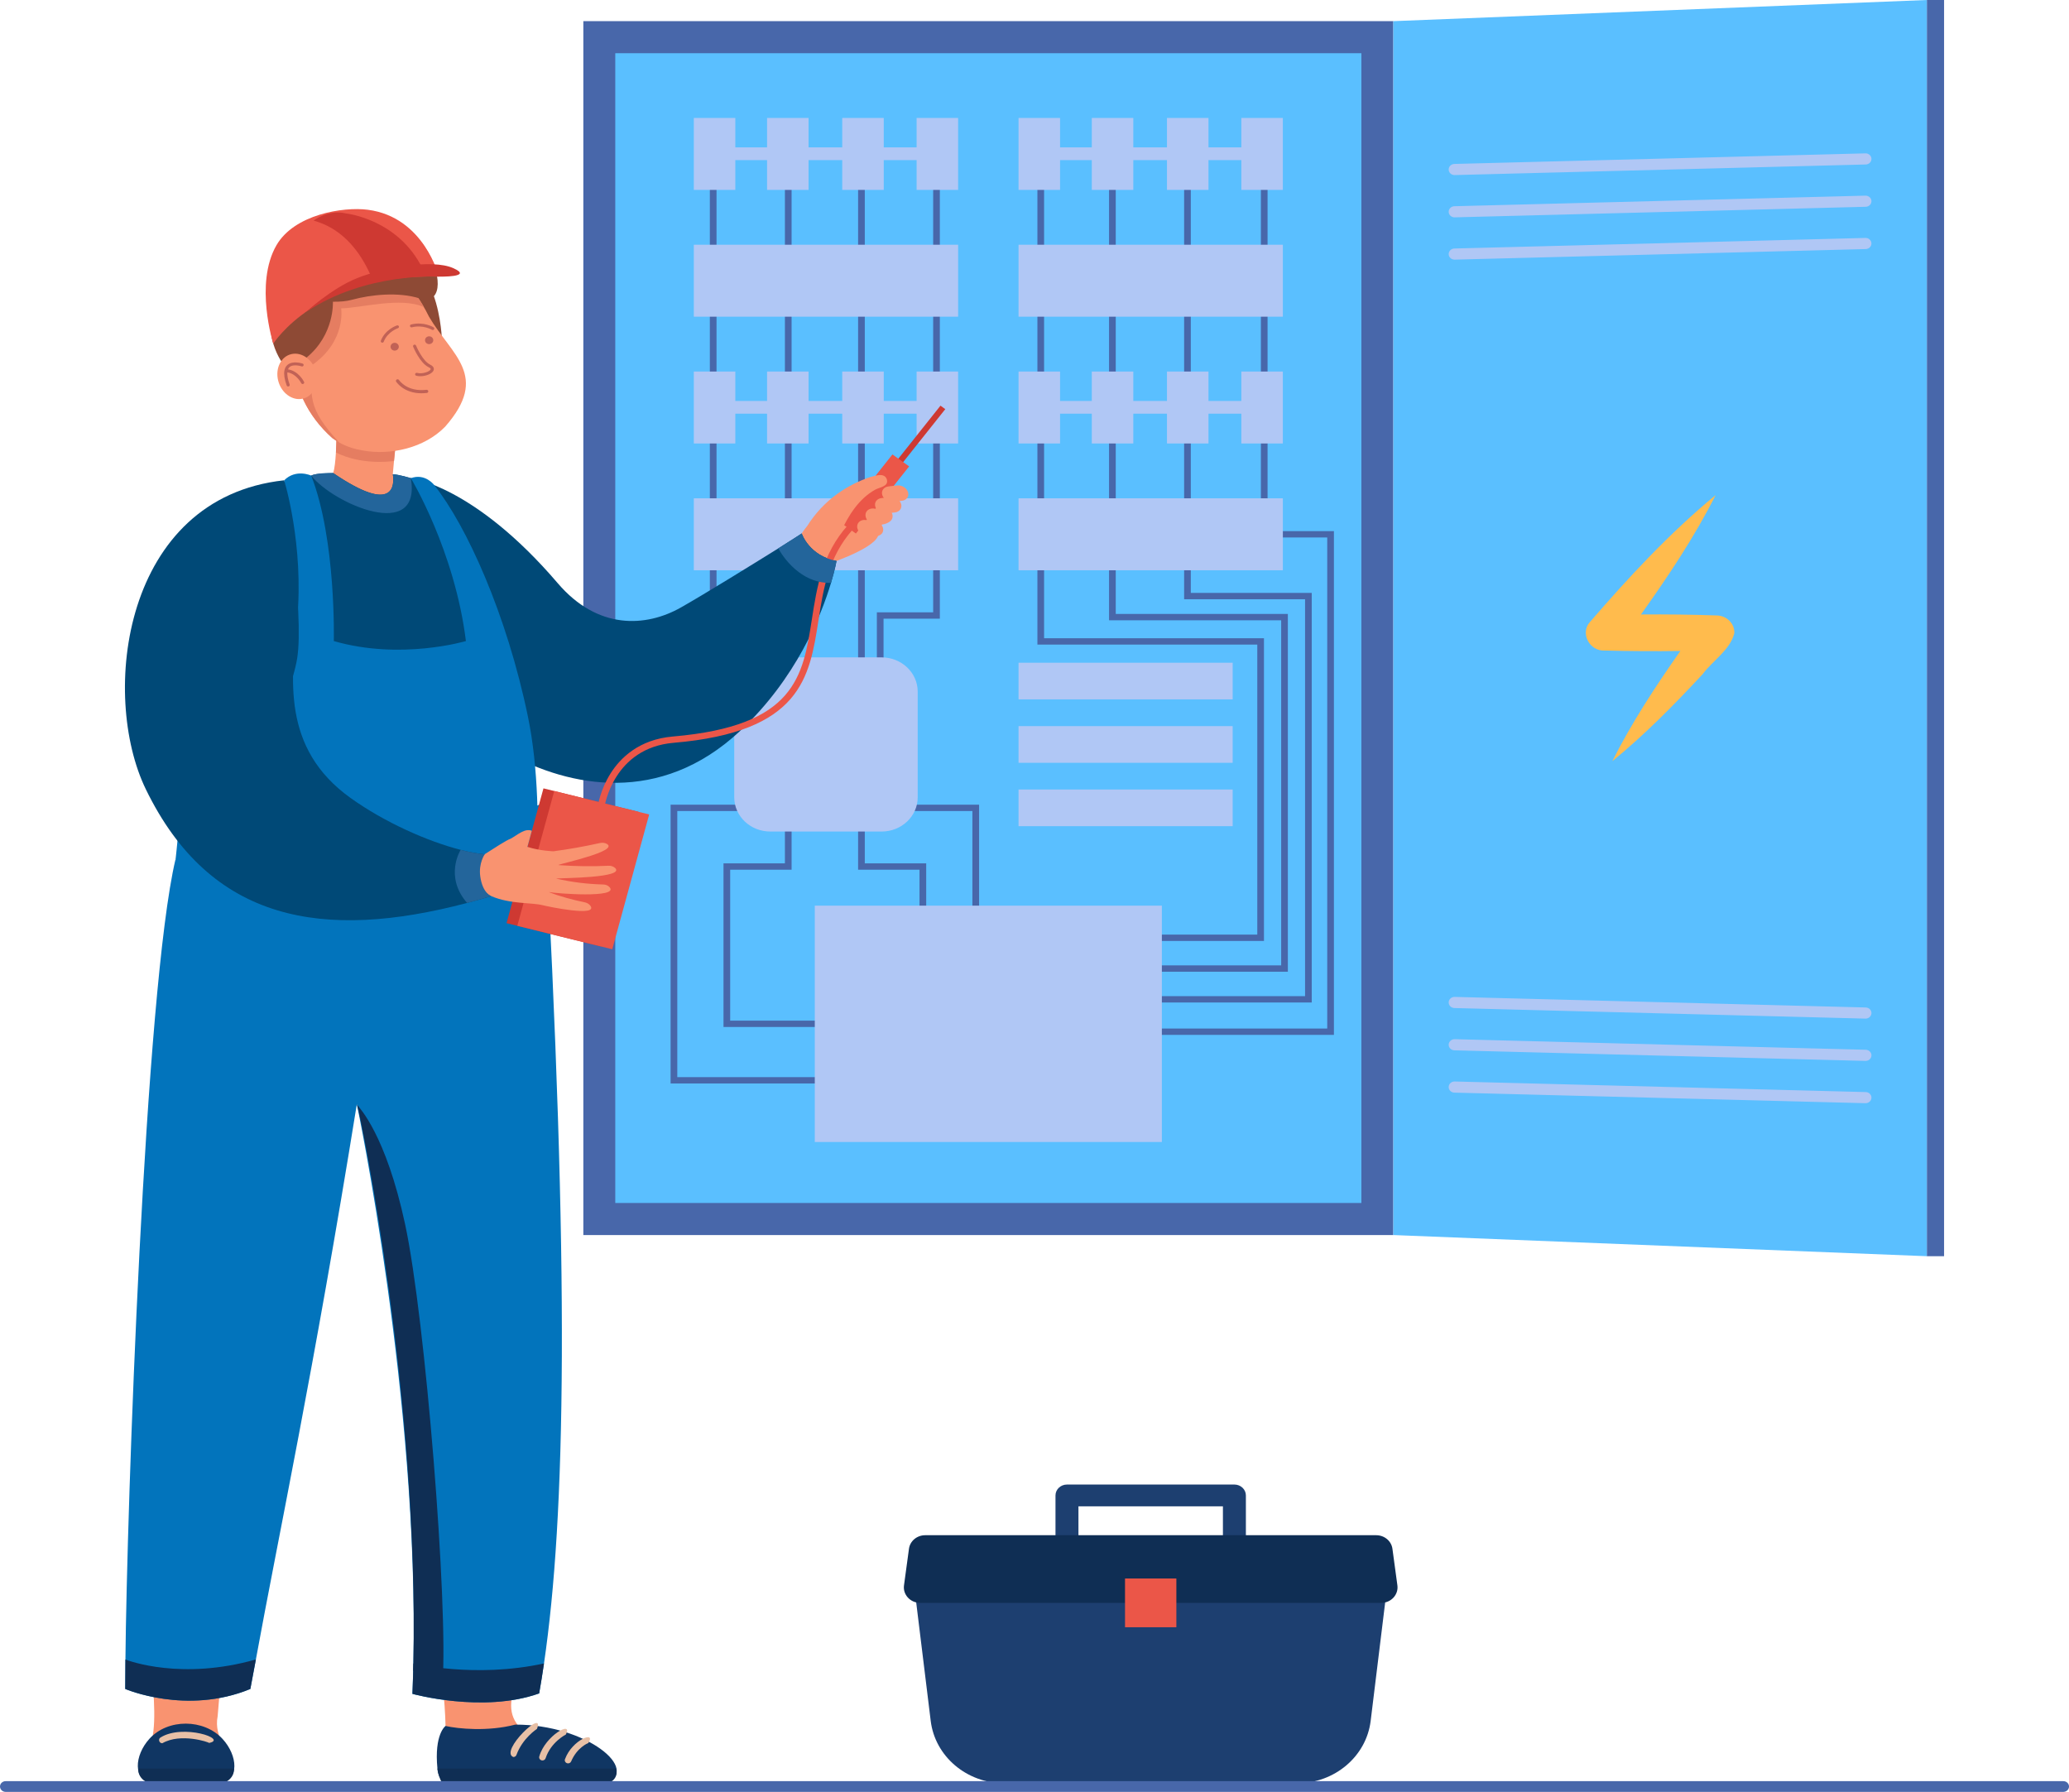 <svg width="276" height="239" viewBox="0 0 276 239" fill="none" xmlns="http://www.w3.org/2000/svg">
<g clip-path="url(#clip0_317_9160)">
<path d="M185.867 2.82H77.815V164.732H185.867V2.82Z" fill="#4867AA"/>
<path d="M259.335 0H257.032V167.552H259.335V0Z" fill="#4867AA"/>
<path d="M257.032 167.552L185.867 164.731V2.82L257.032 0V167.552Z" fill="#5ABFFF"/>
<path d="M181.605 7.098H82.077V160.452H181.605V7.098Z" fill="#5ABFFF"/>
<path d="M111.295 144.513H89.457V107.328H102.202V82.519H94.692V20.531H95.583V81.673H103.093V108.174H90.349V143.668H111.295V144.513Z" fill="#4867AA"/>
<path d="M111.296 136.979H96.513V115.154H104.705V20.531H105.597V116H97.404V136.133H111.296V136.979Z" fill="#4867AA"/>
<path d="M130.609 144.09H129.716V108.174H116.972V81.673H124.482V20.531H125.373V82.519H117.863V107.328H130.609V144.09Z" fill="#4867AA"/>
<path d="M123.553 136.556H122.661V116H114.469V20.531H115.36V115.154H123.553V136.556Z" fill="#4867AA"/>
<path d="M168.611 125.504H147.936V124.658H167.72V85.975H138.388V20.531H139.279V85.129H168.611V125.504Z" fill="#4867AA"/>
<path d="M171.797 129.608H148.392V128.762H170.906V82.733H147.946V20.531H148.838V81.887H171.797V129.608Z" fill="#4867AA"/>
<path d="M174.983 133.712H148.392V132.866H174.092V79.927H157.959V20.531H158.851V79.081H174.983V133.712Z" fill="#4867AA"/>
<path d="M177.942 138.032H148.392V137.186H177.05V71.687H168.2V20.531H169.091V70.841H177.942V138.032Z" fill="#4867AA"/>
<path d="M171.13 32.643H135.872V42.24H171.13V32.643Z" fill="#B0C7F5"/>
<path d="M127.812 32.643H92.554V42.24H127.812V32.643Z" fill="#B0C7F5"/>
<path d="M154.99 120.794H108.691V152.319H154.99V120.794Z" fill="#B0C7F5"/>
<path d="M122.273 15.732V19.658H117.89V15.732H112.353V19.658H107.861V15.732H102.324V19.658H98.091V15.732H92.554V25.33H98.091V21.356H102.324V25.33H107.861V21.356H112.353V25.33H117.89V21.356H122.273V25.33H127.811V15.732H122.273Z" fill="#B0C7F5"/>
<path d="M165.591 15.732V19.658H161.209V15.732H155.671V19.658H151.18V15.732H145.642V19.658H141.41V15.732H135.872V25.33H141.41V21.356H145.642V25.33H151.18V21.356H155.671V25.33H161.209V21.356H165.591V25.33H171.129V15.732H165.591Z" fill="#B0C7F5"/>
<path d="M171.13 66.465H135.872V76.063H171.13V66.465Z" fill="#B0C7F5"/>
<path d="M164.436 88.394H135.872V93.286H164.436V88.394Z" fill="#B0C7F5"/>
<path d="M164.436 96.85H135.872V101.742H164.436V96.85Z" fill="#B0C7F5"/>
<path d="M164.436 105.304H135.872V110.196H164.436V105.304Z" fill="#B0C7F5"/>
<path d="M127.812 66.465H92.554V76.063H127.812V66.465Z" fill="#B0C7F5"/>
<path d="M122.273 49.554V53.479H117.89V49.554H112.353V53.479H107.861V49.554H102.324V53.479H98.091V49.554H92.554V59.151H98.091V55.177H102.324V59.151H107.861V55.177H112.353V59.151H117.89V55.177H122.273V59.151H127.811V49.554H122.273Z" fill="#B0C7F5"/>
<path d="M165.591 49.554V53.479H161.209V49.554H155.671V53.479H151.18V49.554H145.642V53.479H141.41V49.554H135.872V59.151H141.41V55.177H145.642V59.151H151.18V55.177H155.671V59.151H161.209V55.177H165.591V59.151H171.129V49.554H165.591Z" fill="#B0C7F5"/>
<path d="M117.609 87.68H102.756C100.1 87.68 97.946 89.725 97.946 92.246V106.344C97.946 108.865 100.1 110.91 102.756 110.91H117.609C120.266 110.91 122.42 108.865 122.42 106.344V92.246C122.42 89.725 120.266 87.68 117.609 87.68Z" fill="#B0C7F5"/>
<path d="M229.053 82.09C225.671 81.97 222.287 81.928 218.904 81.958C222.548 76.84 226.038 71.619 228.862 66.032C222.682 71.133 217.266 76.985 212.089 82.972C210.763 84.427 212.018 86.878 214.066 86.767C217.429 86.858 220.794 86.879 224.157 86.827C220.838 91.55 217.668 96.384 215.082 101.521C219.433 97.972 223.345 93.987 227.13 89.915C228.479 88.096 230.828 86.663 231.354 84.442C231.401 83.189 230.371 82.136 229.051 82.091L229.053 82.09Z" fill="#FFBB4D"/>
<path d="M248.866 147.144C248.866 147.144 248.852 147.144 248.844 147.144L194.011 145.734C193.58 145.723 193.238 145.381 193.251 144.972C193.262 144.568 193.61 144.249 194.033 144.249C194.041 144.249 194.047 144.249 194.055 144.249L248.888 145.659C249.32 145.669 249.661 146.011 249.648 146.421C249.637 146.824 249.29 147.144 248.866 147.144Z" fill="#B0C7F5"/>
<path d="M248.866 141.502C248.866 141.502 248.852 141.502 248.844 141.502L194.011 140.092C193.58 140.081 193.238 139.739 193.251 139.33C193.262 138.926 193.61 138.607 194.033 138.607C194.041 138.607 194.047 138.607 194.055 138.607L248.888 140.017C249.32 140.027 249.661 140.369 249.648 140.779C249.637 141.183 249.29 141.502 248.866 141.502Z" fill="#B0C7F5"/>
<path d="M248.866 135.862C248.866 135.862 248.852 135.862 248.844 135.862L194.011 134.452C193.58 134.441 193.238 134.099 193.251 133.69C193.262 133.286 193.61 132.967 194.033 132.967C194.041 132.967 194.047 132.967 194.055 132.967L248.888 134.377C249.32 134.387 249.661 134.729 249.648 135.139C249.637 135.542 249.29 135.862 248.866 135.862Z" fill="#B0C7F5"/>
<path d="M194.034 34.631C193.612 34.631 193.264 34.312 193.251 33.908C193.24 33.499 193.58 33.157 194.011 33.146L248.844 31.736C249.273 31.724 249.636 32.048 249.647 32.458C249.658 32.867 249.319 33.209 248.887 33.22L194.054 34.63C194.054 34.63 194.04 34.63 194.032 34.63L194.034 34.631Z" fill="#B0C7F5"/>
<path d="M194.034 28.991C193.612 28.991 193.264 28.672 193.251 28.268C193.24 27.859 193.58 27.517 194.011 27.506L248.844 26.096C249.273 26.086 249.636 26.408 249.647 26.818C249.658 27.227 249.319 27.57 248.887 27.58L194.054 28.99C194.054 28.99 194.04 28.99 194.032 28.99L194.034 28.991Z" fill="#B0C7F5"/>
<path d="M194.034 23.351C193.612 23.351 193.264 23.032 193.251 22.628C193.24 22.218 193.58 21.877 194.011 21.866L248.844 20.456C249.273 20.442 249.636 20.768 249.647 21.177C249.658 21.587 249.319 21.929 248.887 21.939L194.054 23.35C194.054 23.35 194.04 23.35 194.032 23.35L194.034 23.351Z" fill="#B0C7F5"/>
<path d="M109.728 75.476C109.728 75.476 116.408 73.364 117.125 71.49C118.355 68.278 118.693 65.025 116.741 65.205C114.79 65.385 110.044 68.606 109.272 69.553C109.272 69.553 109.271 71.451 109.728 75.477V75.476Z" fill="#F99370"/>
<path d="M118.826 62.445L119.469 62.907L126.101 54.568L125.791 54.346L125.457 54.108L118.826 62.445Z" fill="#CE3932"/>
<path d="M111.943 69.568L114.171 71.161L121.278 62.206L119.05 60.613L111.943 69.568Z" fill="#EB5648"/>
<path d="M115.041 71.298C115.757 71.673 116.64 71.766 117.389 71.367C117.865 71.114 117.96 70.517 117.599 70.032C117.345 69.692 116.932 69.498 116.545 69.501L115.956 69.509C115.945 69.509 115.97 69.507 115.965 69.507C115.935 69.507 115.877 69.474 115.965 69.519C115.379 69.201 114.696 69.341 114.44 69.831C114.186 70.322 114.454 70.979 115.042 71.297L115.041 71.298Z" fill="#F99370"/>
<path d="M116.446 69.87C117.241 70.08 118.161 70.029 118.79 69.492C119.21 69.119 119.153 68.456 118.665 68.011C118.175 67.567 117.438 67.512 117.018 67.885C117.034 67.866 117.054 67.872 116.997 67.879C116.857 67.891 116.715 67.848 116.79 67.869C116.152 67.694 115.558 67.998 115.464 68.552C115.37 69.104 115.811 69.695 116.449 69.872L116.446 69.87Z" fill="#F99370"/>
<path d="M118.227 68.48L119.376 68.35C120.006 68.28 120.376 67.764 120.202 67.198C120.027 66.633 119.373 66.233 118.742 66.303L117.593 66.432C116.963 66.502 116.593 67.019 116.767 67.584C116.942 68.15 117.596 68.55 118.227 68.48Z" fill="#F99370"/>
<path d="M119.155 66.926L120.304 66.797C120.934 66.726 121.304 66.21 121.13 65.645C120.955 65.079 120.3 64.679 119.67 64.749L118.521 64.878C117.89 64.949 117.52 65.465 117.694 66.03C117.87 66.596 118.524 66.996 119.155 66.926Z" fill="#F99370"/>
<path d="M112.203 70.892C113.186 68.739 114.58 66.513 116.757 65.308C117.388 64.966 118.576 64.888 118.301 63.933C117.965 62.982 116.746 63.465 116.023 63.651C113.274 64.591 109.943 66.493 107.596 70.29C105.804 73.187 111.187 73.56 112.201 70.892H112.203Z" fill="#F99370"/>
<path d="M64.826 71.319C70.937 79.48 76.511 84.209 85.569 89.474C91.373 92.074 104.31 75.081 107.266 70.688C109.036 68.109 113.322 70.325 112.005 73.128C108.013 81.544 103.379 89.987 95.868 96.151C87.811 102.504 81.137 100.144 73.046 95.293C64.796 90.32 57.597 83.947 51.291 76.908C44.91 69.237 58.522 63.563 64.828 71.321L64.826 71.319Z" fill="#F99370"/>
<path d="M111.591 74.819C111.591 74.819 111.4 75.926 110.856 77.742C109.557 82.091 106.237 90.508 98.681 97.537C87.993 107.481 75.942 104.916 67.893 100.561C62.266 97.516 47.547 83.544 47.547 83.544C47.517 83.513 54.805 63.771 54.805 63.771C54.805 63.771 63.252 64.739 74.398 77.784C79.748 84.047 86.18 83.651 90.809 81.038C93.815 79.341 100.037 75.498 103.825 73.142C105.698 71.976 106.948 71.151 106.948 71.151C106.948 71.151 107.915 74.126 111.591 74.817V74.819Z" fill="#004977"/>
<path d="M80.462 237.855H60.518C58.776 237.789 58.79 236.103 59.111 234.797C60.209 230.085 58.269 219.268 57.908 214.423C57.812 213.537 58.547 212.764 59.486 212.764C74.202 212.622 69.401 211.504 68.261 226.572C67.391 231.836 74.006 232.839 77.777 233.421C80.26 233.592 84.412 236.808 80.464 237.855H80.462Z" fill="#F99370"/>
<path d="M58.351 235.892C58.404 236.82 58.89 237.879 60.023 237.855H80.712C85.592 236.138 78.279 229.992 68.728 230.029C65.083 230.979 61.118 230.589 59.435 230.208C59.435 230.208 57.9 231.265 58.352 235.892H58.351Z" fill="#103663"/>
<path d="M72.363 234.807C72.551 234.807 72.725 234.692 72.783 234.513C73.486 232.356 75.463 231.36 75.484 231.351C76.499 229.406 72.72 231.489 71.942 234.267C71.851 234.53 72.072 234.812 72.363 234.807Z" fill="#E8C0A6"/>
<path d="M68.477 234.353C68.658 234.353 68.829 234.245 68.892 234.072C69.712 231.832 71.609 230.613 71.628 230.601C72.75 227.725 66.558 233.583 68.477 234.353Z" fill="#E8C0A6"/>
<path d="M82.16 235.892H58.351C58.438 236.582 58.639 237.251 59.004 237.855H80.71C81.78 237.855 82.537 236.84 82.158 235.892H82.16Z" fill="#0F2E54"/>
<path d="M30.936 236.487L30.598 236.319C30.598 236.544 30.306 237.326 30.069 237.326L20.055 237.521C19.818 237.521 19.673 237.098 19.673 236.873L18.819 236.64C18.819 235.217 18.943 234.701 19.605 233.6C22.039 230.529 19.134 216.793 19.218 213.205C18.617 212.224 29.762 212.993 29.918 212.762C30.168 212.762 30.366 212.965 30.347 213.202L29.035 228.895C28.447 231.876 30.855 233.676 30.939 236.486L30.936 236.487Z" fill="#F99370"/>
<path d="M20.404 237.855H29.246C32.009 237.497 31.724 234.144 29.683 231.931C27.197 229.237 22.389 229.206 19.928 231.922C17.92 234.14 17.661 237.503 20.404 237.854V237.855Z" fill="#103663"/>
<path d="M21.654 232.512C24.11 231.098 27.878 232.373 27.892 232.475C30.457 231.95 24.392 229.895 21.431 231.735C21.046 231.933 21.223 232.529 21.654 232.512Z" fill="#E8C0A6"/>
<path d="M20.404 237.855H29.247C30.372 237.855 31.277 236.957 31.208 235.892H18.443C18.375 236.957 19.279 237.857 20.404 237.855Z" fill="#0F2E54"/>
<path d="M72.567 221.87C72.363 223.26 72.15 224.589 71.924 225.866C64.418 228.537 55.018 225.926 55.018 225.926C55.061 224.907 55.096 223.878 55.122 222.839C55.132 222.516 55.138 222.192 55.146 221.868C55.902 186.749 47.601 147.253 47.598 147.288C41.869 182.816 37.112 205.044 34.135 221.334C33.874 222.756 33.628 224.072 33.397 225.27C24.879 228.786 16.708 225.27 16.708 225.27C16.708 225.27 16.708 223.863 16.732 221.343C16.92 201.393 19.312 132.014 23.409 114.626C39.796 122.34 72.532 107.062 72.532 107.062C76.052 170.472 75.446 202.209 72.568 221.867L72.567 221.87Z" fill="#0274BC"/>
<path d="M52.399 63.249C52.788 58.492 54.069 49.875 50.138 48.193C47.381 47.113 43.914 49.206 44.597 52.261C44.861 52.123 45.158 60.747 44.451 63.097C36.9 64.806 58.806 72.974 52.399 63.249Z" fill="#F99370"/>
<path d="M44.544 51.868C44.556 52 44.573 52.134 44.597 52.263C44.788 52.158 45.015 56.919 44.813 60.354C48.126 62.007 51.855 61.583 52.559 61.485C53.113 56.372 53.937 50.103 50.138 48.195C47.547 46.972 44.244 49.096 44.544 51.868Z" fill="#E57D61"/>
<path d="M70.15 124.023C70.15 124.023 71.813 109.56 70.06 98.146C67.641 82.94 63.414 73.203 54.805 63.771C54.71 63.746 53.229 63.297 52.404 63.252C52.602 64.644 52.733 68.711 44.453 63.098C44.423 63.129 42.173 63.078 41.514 63.432C40.851 64.028 25.553 100.684 25 111.819C24.776 115.101 59.756 128.873 70.15 124.022V124.023Z" fill="#004977"/>
<path d="M41.514 63.434C44.461 67.191 56.259 72.342 54.808 63.776C54.71 63.744 53.235 63.3 52.404 63.254C52.447 63.479 53.566 69.357 44.452 63.098C43.895 63.062 42.166 63.098 41.514 63.434Z" fill="#23659B"/>
<path d="M75.78 235.199C75.953 235.199 76.118 235.1 76.187 234.938C76.982 233.076 78.416 232.506 78.477 232.482C79.595 230.807 76.345 232.001 75.373 234.624C75.253 234.89 75.476 235.203 75.781 235.199H75.78Z" fill="#E8C0A6"/>
<path d="M58.936 44.992C58.936 44.992 58.732 40.921 57.303 38.152L54.885 39.364L58.936 44.992Z" fill="#8E4A35"/>
<path d="M59.386 56.907C56.56 59.803 52.083 60.73 48.461 60.097C47.331 59.916 46.25 59.574 45.281 59.038C44.954 58.858 44.643 58.659 44.344 58.438H44.339C30.225 45.747 48.145 23.789 57.229 42.239C60.266 47.421 65.35 50.1 59.389 56.904L59.386 56.907Z" fill="#F99370"/>
<path d="M53.147 46.467C53.276 46.207 53.159 45.897 52.884 45.773C52.609 45.651 52.282 45.763 52.152 46.023C52.023 46.283 52.14 46.594 52.415 46.715C52.69 46.839 53.017 46.726 53.147 46.467Z" fill="#C16256"/>
<path d="M57.744 45.599C57.874 45.338 57.757 45.029 57.482 44.906C57.207 44.783 56.88 44.896 56.75 45.155C56.62 45.416 56.737 45.727 57.012 45.848C57.287 45.971 57.615 45.859 57.744 45.599Z" fill="#C16256"/>
<path d="M56.455 50.152C56.134 50.197 55.805 50.19 55.525 50.113C55.415 50.083 55.352 49.974 55.383 49.869C55.415 49.764 55.532 49.705 55.641 49.733C56.344 49.925 57.321 49.567 57.447 49.264C57.491 49.157 57.34 49.057 57.204 48.992C56.006 48.421 55.149 46.328 55.114 46.239C55.073 46.136 55.127 46.022 55.234 45.983C55.345 45.943 55.462 45.995 55.503 46.097C55.511 46.117 56.338 48.136 57.392 48.64C57.965 48.914 57.894 49.269 57.836 49.408C57.686 49.773 57.087 50.062 56.458 50.151L56.455 50.152Z" fill="#C16256"/>
<path d="M56.549 40.968C53.523 39.564 48.164 41.076 45.512 41.131C45.512 41.131 46.214 45.42 41.733 48.618C41.472 52.587 40.842 54.334 45.281 59.039C44.954 58.859 44.643 58.659 44.344 58.439H44.339C30.751 46.339 47.249 24.545 56.553 40.966L56.549 40.968Z" fill="#E57D61"/>
<path d="M57.077 33.623C55.264 30.473 51.587 27.582 47.336 31.664C44.063 34.807 40.422 34.888 40.597 38.093C32.886 41.35 37.511 48.175 37.511 48.175L40.888 47.697C44.665 44.611 44.407 40.243 44.407 40.243C45.272 40.258 46.18 40.196 46.978 39.977C49.453 39.301 53.136 38.902 55.98 39.803C58.825 40.705 59.102 37.144 57.077 33.623Z" fill="#8E4A35"/>
<path d="M37.11 50.781C37.529 52.422 38.999 53.493 40.391 53.173C41.784 52.854 42.574 51.262 42.155 49.621C41.736 47.98 40.266 46.909 38.874 47.229C37.48 47.548 36.692 49.14 37.11 50.781Z" fill="#F99370"/>
<path d="M40.369 48.496C40.314 48.478 39.015 48.045 38.312 48.699C38.133 48.865 38.018 49.087 37.956 49.356C37.956 49.356 37.956 49.356 37.956 49.357C37.95 49.383 37.942 49.405 37.937 49.431C37.849 49.932 37.95 50.593 38.242 51.414C38.275 51.505 38.372 51.559 38.47 51.546C38.482 51.544 38.493 51.541 38.506 51.538C38.615 51.504 38.674 51.391 38.637 51.288C38.4 50.623 38.301 50.079 38.331 49.666C39.535 49.836 40.177 51.091 40.183 51.105C40.222 51.186 40.314 51.229 40.403 51.217C40.422 51.214 40.441 51.208 40.459 51.201C40.564 51.156 40.61 51.039 40.562 50.94C40.531 50.877 39.832 49.473 38.418 49.267C38.464 49.155 38.523 49.056 38.604 48.979C39.119 48.498 40.219 48.862 40.23 48.865C40.339 48.901 40.458 48.847 40.496 48.745C40.534 48.643 40.478 48.531 40.371 48.493L40.369 48.496Z" fill="#C16256"/>
<path d="M50.94 45.699C50.94 45.699 50.931 45.696 50.928 45.694C50.822 45.657 50.767 45.546 50.804 45.445C51.384 43.933 52.887 43.426 52.951 43.405C53.058 43.371 53.175 43.423 53.211 43.525C53.248 43.627 53.192 43.738 53.085 43.773C53.071 43.777 51.7 44.245 51.19 45.577C51.154 45.675 51.043 45.726 50.94 45.697V45.699Z" fill="#C16256"/>
<path d="M54.836 43.656C54.77 43.638 54.714 43.587 54.695 43.519C54.665 43.416 54.73 43.308 54.841 43.281C56.508 42.856 57.788 43.626 57.842 43.66C57.937 43.719 57.964 43.839 57.902 43.929C57.84 44.019 57.712 44.044 57.619 43.987C57.606 43.98 56.432 43.279 54.947 43.657C54.909 43.666 54.871 43.666 54.836 43.657V43.656Z" fill="#C16256"/>
<path d="M36.455 45.843C36.455 45.843 42.346 36.389 58.55 36.893C58.55 36.893 56.603 28.96 49.079 27.98C45.763 27.548 39.257 28.6 36.878 32.711C33.913 37.837 36.453 45.843 36.453 45.843H36.455Z" fill="#EB5648"/>
<path d="M40.794 41.635C40.794 41.635 44.194 38.47 47.664 37.087C51.135 35.702 57.632 34.516 60.45 35.759C63.267 37.001 58.552 36.895 58.552 36.895C58.552 36.895 48.745 36.284 40.794 41.635Z" fill="#CE3932"/>
<path d="M46.166 28.471C46.166 28.471 53.08 29.197 56.341 35.774C56.341 35.774 49.766 36.889 49.591 36.95C49.414 37.012 47.595 30.985 41.837 29.427C41.837 29.427 43.77 27.875 46.166 28.471Z" fill="#CE3932"/>
<path d="M56.227 52.455C53.874 52.455 52.892 50.977 52.848 50.908C52.783 50.809 52.816 50.679 52.922 50.617C53.027 50.556 53.164 50.587 53.229 50.686C53.273 50.754 54.312 52.293 56.883 51.992C57.005 51.978 57.117 52.059 57.131 52.176C57.147 52.291 57.06 52.398 56.937 52.411C56.687 52.44 56.451 52.453 56.227 52.453V52.455Z" fill="#C16256"/>
<path d="M54.808 63.776C54.808 63.776 60.654 73.407 62.152 85.504C62.152 85.504 53.471 88.096 44.527 85.504C44.527 85.504 44.867 72.038 41.515 63.434C41.515 63.434 39.475 62.492 37.909 64.061C37.909 64.061 40.632 81.82 39.636 87.844C38.64 93.868 32.414 106.512 24.365 104.935C24.365 104.935 23.409 115.169 23.409 114.629C23.409 114.629 41.607 132.346 70.609 127.573C70.609 127.573 73.256 109.283 70.427 95.593C67.598 81.904 62.239 70.134 57.938 64.715C57.938 64.715 56.741 63.074 54.811 63.776H54.808Z" fill="#0274BC"/>
<path d="M65.534 119.528C64.448 119.852 63.372 120.155 62.31 120.435C43.135 125.49 28.08 123.003 19.458 105.28C13.338 92.708 16.349 66.402 37.907 64.061C37.907 64.061 40.581 72.693 39.634 82.658C38.904 90.353 37.455 99.76 46.745 106.419C51.313 109.695 57.06 112.227 61.45 113.352C62.637 113.656 63.724 113.857 64.663 113.943C64.663 113.943 63.819 115.128 64.066 116.896C64.379 119.151 65.534 119.526 65.534 119.526V119.528Z" fill="#004977"/>
<path d="M85.161 108.277L72.497 105.151L67.57 123.129L80.234 126.256L85.161 108.277Z" fill="#CE3932"/>
<path d="M86.6 108.632L73.936 105.506L69.009 123.484L81.674 126.611L86.6 108.632Z" fill="#EB5648"/>
<path d="M70.945 110.805L70.356 112.956C72.072 113.506 73.802 113.536 73.81 113.545C75.903 113.272 77.976 112.899 80.034 112.441C80.353 112.371 80.698 112.401 80.973 112.569C82.521 113.514 75.201 115.09 74.509 115.357C74.512 115.374 74.512 115.372 74.515 115.389C76.721 115.543 78.939 115.59 81.146 115.473C81.485 115.455 81.829 115.552 82.066 115.783C83.397 117.087 74.981 117.112 74.224 117.172C74.224 117.181 74.224 117.18 74.224 117.189C76.268 117.666 78.368 117.921 80.473 117.972C80.807 117.979 81.135 118.107 81.339 118.357C82.534 119.825 74.092 119.167 73.278 118.986C73.273 118.993 73.268 118.999 73.263 119.007C74.79 119.597 76.389 120.014 78.003 120.35C78.311 120.414 78.596 120.575 78.768 120.827C79.786 122.319 73.112 120.923 72.386 120.734C70.896 120.36 68.1 120.62 65.534 119.526C63.611 118.707 62.765 115.119 64.767 113.865C65.777 113.232 67.549 112.051 68.113 111.867C69.047 111.364 69.995 110.434 70.945 110.805Z" fill="#F99370"/>
<path d="M72.567 221.869C72.363 223.26 72.149 224.589 71.923 225.865C64.418 228.537 55.018 225.925 55.018 225.925C55.075 224.592 55.116 223.237 55.146 221.869C55.146 221.869 63.342 223.878 72.568 221.869H72.567Z" fill="#0F2E54"/>
<path d="M59.035 224.471L55.12 222.84C55.13 222.518 55.136 222.194 55.144 221.87C55.9 186.751 48.189 149.214 47.628 147.333C47.957 147.79 51.459 151.318 54.032 163.252C56.763 175.925 59.797 214.176 59.035 224.471Z" fill="#0F2E54"/>
<path d="M34.133 221.337C33.872 222.759 33.626 224.075 33.395 225.273C24.877 228.789 16.706 225.273 16.706 225.273C16.706 225.273 16.706 223.866 16.73 221.346C17.188 221.523 24.248 224.156 34.133 221.335V221.337Z" fill="#0F2E54"/>
<path d="M80.649 107.569L79.765 107.455C79.778 107.368 80.084 105.31 81.463 103.135C82.744 101.113 85.227 98.621 89.775 98.233C106.085 96.842 107.112 90.245 108.301 82.605C108.966 78.326 109.655 73.901 113.094 70.061L113.773 70.608C110.5 74.265 109.83 78.569 109.184 82.73C107.991 90.391 106.866 97.625 89.858 99.076C81.858 99.758 80.661 107.49 80.65 107.568L80.649 107.569Z" fill="#EB5648"/>
<path d="M65.534 119.528C64.448 119.852 63.372 120.155 62.31 120.435C59.261 116.933 61.388 113.451 61.45 113.354C62.637 113.658 63.724 113.859 64.663 113.945C64.663 113.945 63.819 115.13 64.066 116.898C64.379 119.153 65.534 119.528 65.534 119.528Z" fill="#23659B"/>
<path d="M111.591 74.819C111.591 74.819 111.399 75.926 110.856 77.743C106.23 77.864 103.825 73.142 103.825 73.142C105.697 71.976 106.948 71.151 106.948 71.151C106.948 71.151 107.915 74.126 111.591 74.817V74.819Z" fill="#23659B"/>
<path d="M164.667 225.201H142.331C141.486 225.201 140.8 224.55 140.8 223.748V199.46C140.8 198.658 141.486 198.007 142.331 198.007H164.667C165.512 198.007 166.198 198.658 166.198 199.46V223.748C166.198 224.55 165.512 225.201 164.667 225.201ZM143.863 222.294H163.135V200.914H143.863V222.294Z" fill="#1D3F70"/>
<path d="M173 237.855H133.998C128.967 237.855 124.737 234.279 124.155 229.536L121.499 207.852H185.499L182.843 229.536C182.261 234.278 178.03 237.855 173 237.855Z" fill="#1D3F70"/>
<path d="M184.246 213.792H122.753C121.438 213.792 120.422 212.695 120.591 211.458L121.255 206.571C121.396 205.539 122.32 204.766 123.417 204.766H183.584C184.681 204.766 185.607 205.539 185.746 206.571L186.409 211.458C186.577 212.695 185.562 213.792 184.248 213.792H184.246Z" fill="#0F2E54"/>
<path d="M156.924 210.54H150.075V217.041H156.924V210.54Z" fill="#EB5648"/>
<path d="M275.248 239H0.754C0.338 239 0 238.68 0 238.284C0 237.888 0.337 237.569 0.754 237.569H275.248C275.663 237.569 276.002 237.888 276.002 238.284C276.002 238.68 275.665 239 275.248 239Z" fill="#4867AA"/>
</g>
<defs>
<clipPath id="clip0_317_9160">
<rect width="276" height="239" fill="white"/>
</clipPath>
</defs>
</svg>
